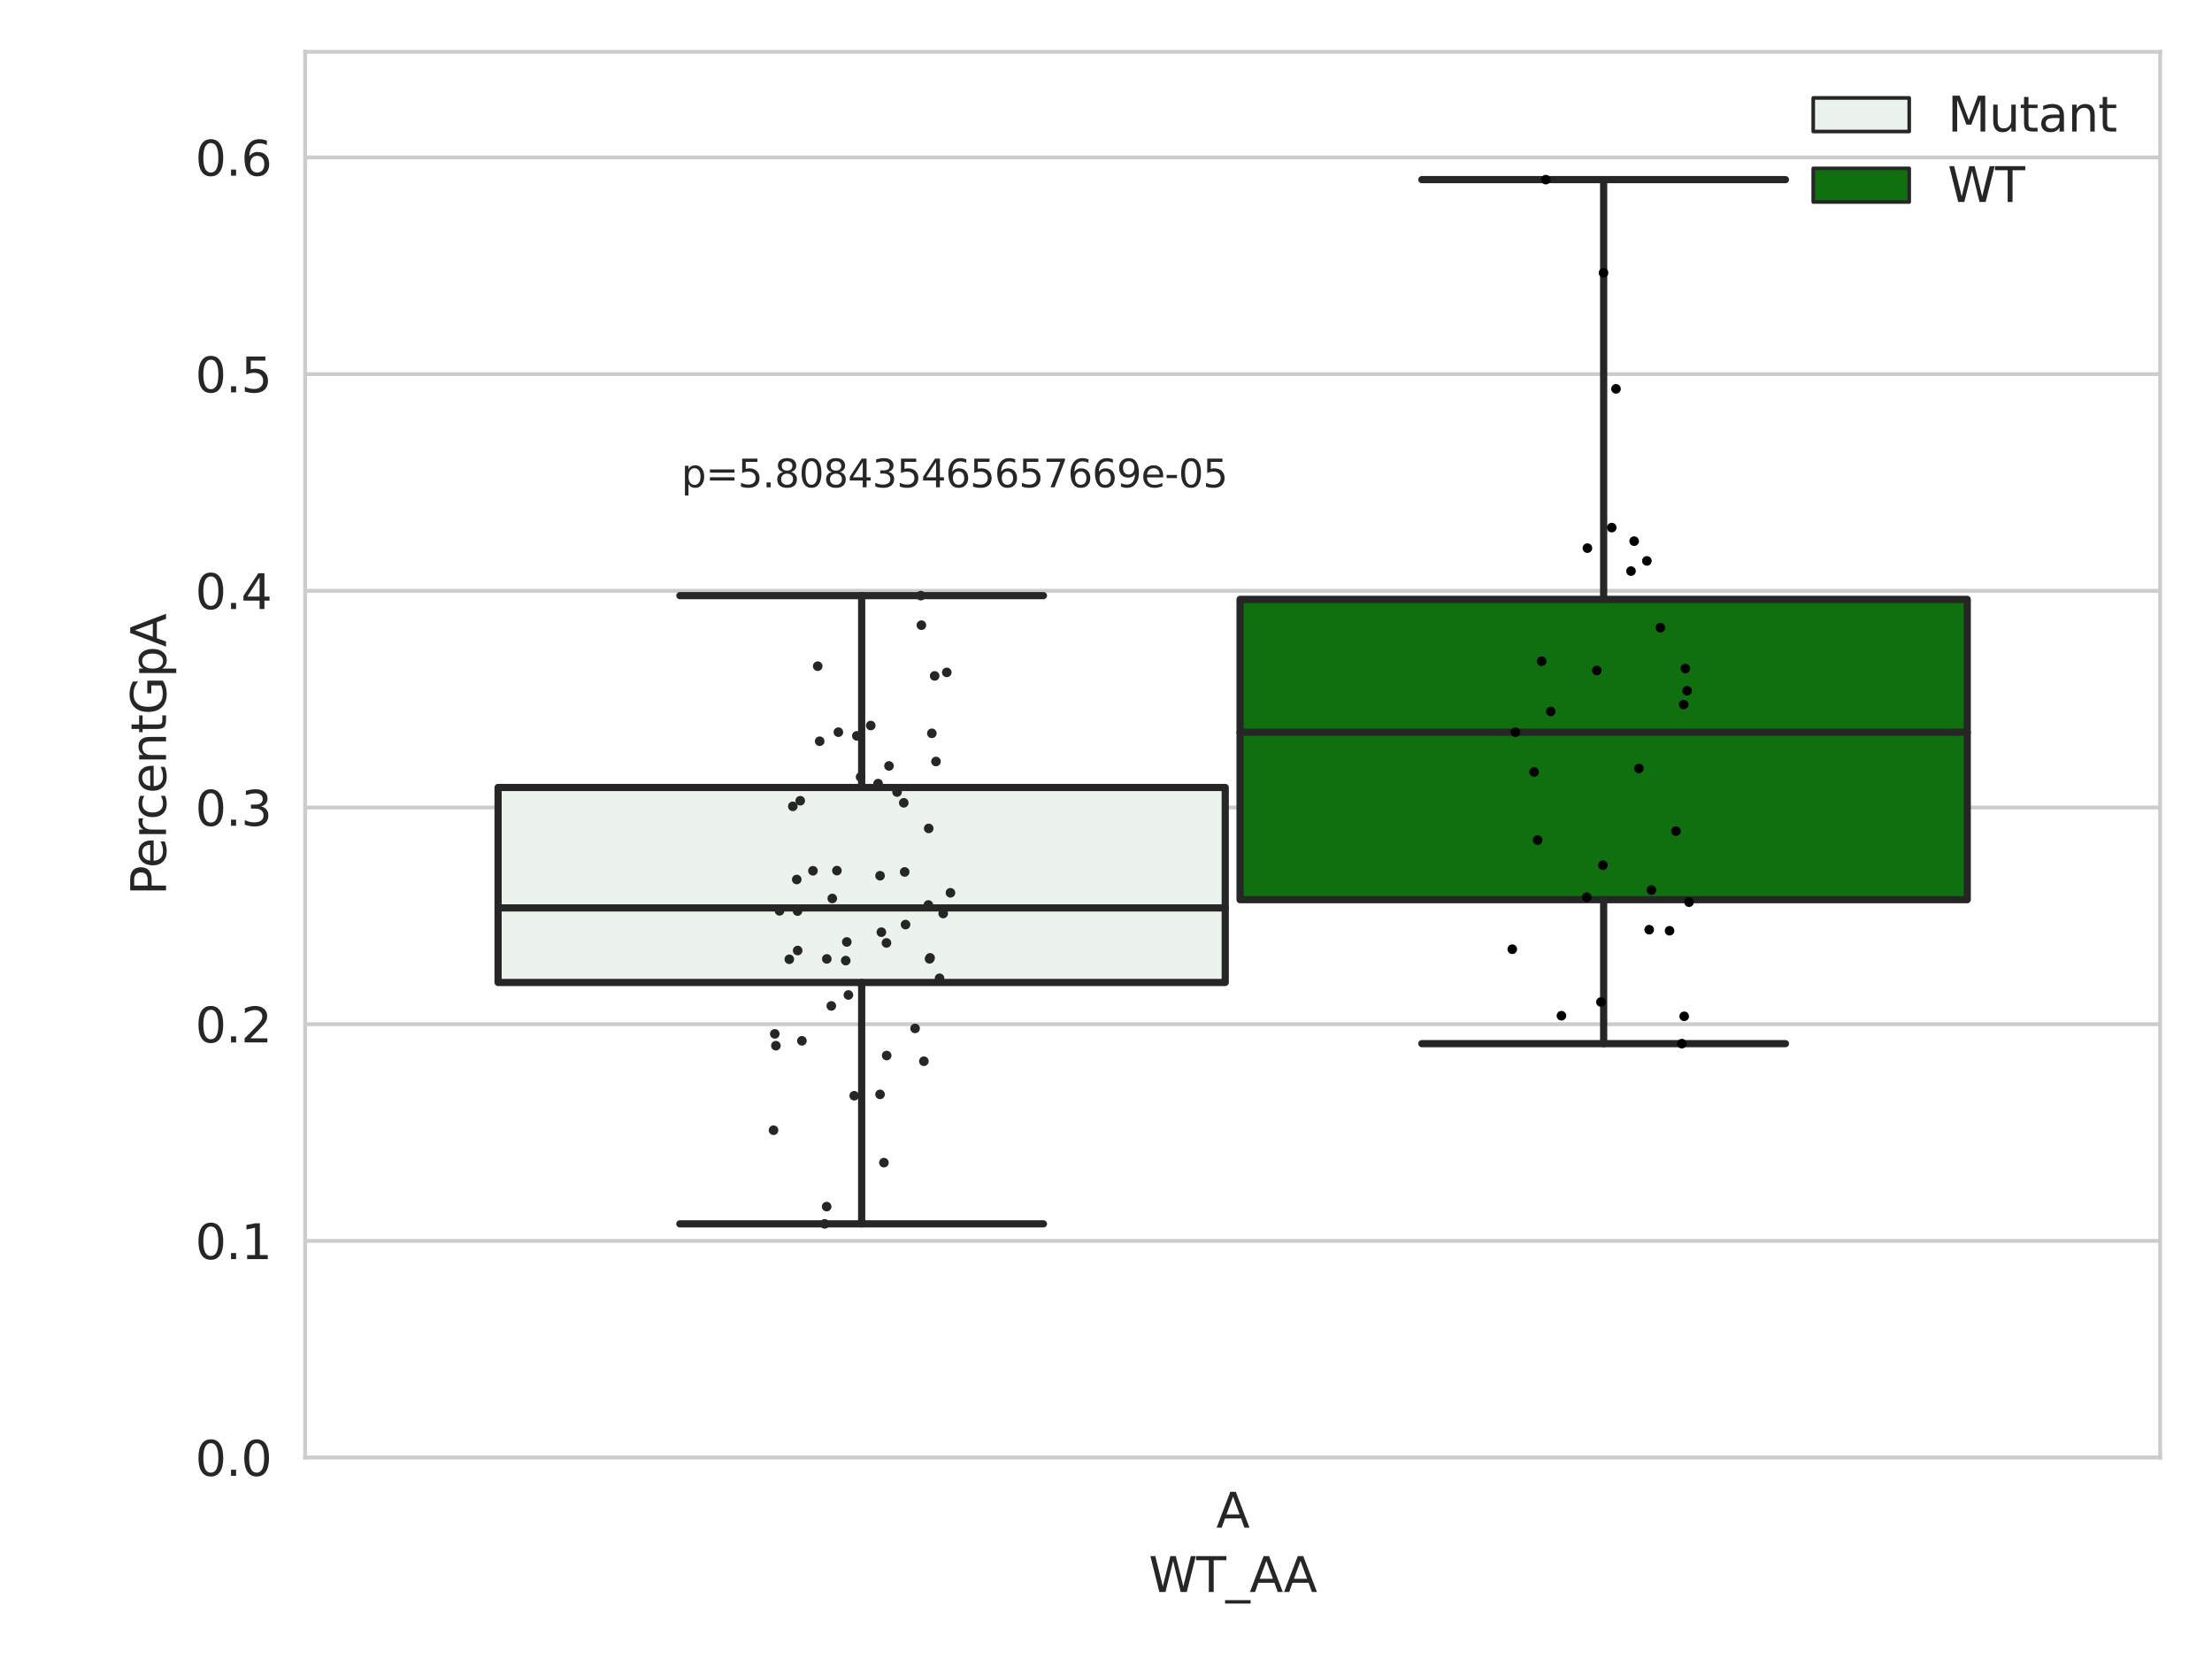 <?xml version="1.0" encoding="utf-8" standalone="no"?>
<!DOCTYPE svg PUBLIC "-//W3C//DTD SVG 1.1//EN"
  "http://www.w3.org/Graphics/SVG/1.1/DTD/svg11.dtd">
<svg xmlns:xlink="http://www.w3.org/1999/xlink" width="460.8pt" height="345.6pt" viewBox="0 0 460.8 345.6" xmlns="http://www.w3.org/2000/svg" version="1.1">
 <defs>
  <style type="text/css">*{stroke-linejoin: round; stroke-linecap: butt}</style>
 </defs>
 <g id="figure_1">
  <g id="patch_1">
   <path d="M 0 345.6 
L 460.8 345.6 
L 460.8 0 
L 0 0 
z
" style="fill: #ffffff"/>
  </g>
  <g id="axes_1">
   <g id="patch_2">
    <path d="M 63.571 303.64 
L 450 303.64 
L 450 10.8 
L 63.571 10.8 
z
" style="fill: #ffffff"/>
   </g>
   <g id="matplotlib.axis_1">
    <g id="xtick_1">
     <g id="text_1">
      <!-- A -->
      <g style="fill: #262626" transform="translate(253.365 318.238)scale(0.1 -0.1)">
       <defs>
        <path id="DejaVuSans-41" d="M 2188 4044 
L 1331 1722 
L 3047 1722 
L 2188 4044 
z
M 1831 4666 
L 2547 4666 
L 4325 0 
L 3669 0 
L 3244 1197 
L 1141 1197 
L 716 0 
L 50 0 
L 1831 4666 
z
" transform="scale(0.016)"/>
       </defs>
       <use xlink:href="#DejaVuSans-41"/>
      </g>
     </g>
    </g>
    <g id="text_2">
     <!-- WT_AA -->
     <g style="fill: #262626" transform="translate(239.31 331.638)scale(0.1 -0.1)">
      <defs>
       <path id="DejaVuSans-57" d="M 213 4666 
L 850 4666 
L 1831 722 
L 2809 4666 
L 3519 4666 
L 4500 722 
L 5478 4666 
L 6119 4666 
L 4947 0 
L 4153 0 
L 3169 4050 
L 2175 0 
L 1381 0 
L 213 4666 
z
" transform="scale(0.016)"/>
       <path id="DejaVuSans-54" d="M -19 4666 
L 3928 4666 
L 3928 4134 
L 2272 4134 
L 2272 0 
L 1638 0 
L 1638 4134 
L -19 4134 
L -19 4666 
z
" transform="scale(0.016)"/>
       <path id="DejaVuSans-5f" d="M 3263 -1063 
L 3263 -1509 
L -63 -1509 
L -63 -1063 
L 3263 -1063 
z
" transform="scale(0.016)"/>
      </defs>
      <use xlink:href="#DejaVuSans-57"/>
      <use xlink:href="#DejaVuSans-54" x="98.877"/>
      <use xlink:href="#DejaVuSans-5f" x="159.961"/>
      <use xlink:href="#DejaVuSans-41" x="209.961"/>
      <use xlink:href="#DejaVuSans-41" x="281.119"/>
     </g>
    </g>
   </g>
   <g id="matplotlib.axis_2">
    <g id="ytick_1">
     <g id="line2d_1">
      <path d="M 63.571 303.64 
L 450 303.64 
" clip-path="url(#pefa02ec10f)" style="fill: none; stroke: #cccccc; stroke-width: 0.8; stroke-linecap: round"/>
     </g>
     <g id="text_3">
      <!-- 0.0 -->
      <g style="fill: #262626" transform="translate(40.668 307.439)scale(0.1 -0.1)">
       <defs>
        <path id="DejaVuSans-30" d="M 2034 4250 
Q 1547 4250 1301 3770 
Q 1056 3291 1056 2328 
Q 1056 1369 1301 889 
Q 1547 409 2034 409 
Q 2525 409 2770 889 
Q 3016 1369 3016 2328 
Q 3016 3291 2770 3770 
Q 2525 4250 2034 4250 
z
M 2034 4750 
Q 2819 4750 3233 4129 
Q 3647 3509 3647 2328 
Q 3647 1150 3233 529 
Q 2819 -91 2034 -91 
Q 1250 -91 836 529 
Q 422 1150 422 2328 
Q 422 3509 836 4129 
Q 1250 4750 2034 4750 
z
" transform="scale(0.016)"/>
        <path id="DejaVuSans-2e" d="M 684 794 
L 1344 794 
L 1344 0 
L 684 0 
L 684 794 
z
" transform="scale(0.016)"/>
       </defs>
       <use xlink:href="#DejaVuSans-30"/>
       <use xlink:href="#DejaVuSans-2e" x="63.623"/>
       <use xlink:href="#DejaVuSans-30" x="95.41"/>
      </g>
     </g>
    </g>
    <g id="ytick_2">
     <g id="line2d_2">
      <path d="M 63.571 258.499 
L 450 258.499 
" clip-path="url(#pefa02ec10f)" style="fill: none; stroke: #cccccc; stroke-width: 0.8; stroke-linecap: round"/>
     </g>
     <g id="text_4">
      <!-- 0.1 -->
      <g style="fill: #262626" transform="translate(40.668 262.299)scale(0.1 -0.1)">
       <defs>
        <path id="DejaVuSans-31" d="M 794 531 
L 1825 531 
L 1825 4091 
L 703 3866 
L 703 4441 
L 1819 4666 
L 2450 4666 
L 2450 531 
L 3481 531 
L 3481 0 
L 794 0 
L 794 531 
z
" transform="scale(0.016)"/>
       </defs>
       <use xlink:href="#DejaVuSans-30"/>
       <use xlink:href="#DejaVuSans-2e" x="63.623"/>
       <use xlink:href="#DejaVuSans-31" x="95.41"/>
      </g>
     </g>
    </g>
    <g id="ytick_3">
     <g id="line2d_3">
      <path d="M 63.571 213.359 
L 450 213.359 
" clip-path="url(#pefa02ec10f)" style="fill: none; stroke: #cccccc; stroke-width: 0.8; stroke-linecap: round"/>
     </g>
     <g id="text_5">
      <!-- 0.2 -->
      <g style="fill: #262626" transform="translate(40.668 217.158)scale(0.1 -0.1)">
       <defs>
        <path id="DejaVuSans-32" d="M 1228 531 
L 3431 531 
L 3431 0 
L 469 0 
L 469 531 
Q 828 903 1448 1529 
Q 2069 2156 2228 2338 
Q 2531 2678 2651 2914 
Q 2772 3150 2772 3378 
Q 2772 3750 2511 3984 
Q 2250 4219 1831 4219 
Q 1534 4219 1204 4116 
Q 875 4013 500 3803 
L 500 4441 
Q 881 4594 1212 4672 
Q 1544 4750 1819 4750 
Q 2544 4750 2975 4387 
Q 3406 4025 3406 3419 
Q 3406 3131 3298 2873 
Q 3191 2616 2906 2266 
Q 2828 2175 2409 1742 
Q 1991 1309 1228 531 
z
" transform="scale(0.016)"/>
       </defs>
       <use xlink:href="#DejaVuSans-30"/>
       <use xlink:href="#DejaVuSans-2e" x="63.623"/>
       <use xlink:href="#DejaVuSans-32" x="95.41"/>
      </g>
     </g>
    </g>
    <g id="ytick_4">
     <g id="line2d_4">
      <path d="M 63.571 168.218 
L 450 168.218 
" clip-path="url(#pefa02ec10f)" style="fill: none; stroke: #cccccc; stroke-width: 0.8; stroke-linecap: round"/>
     </g>
     <g id="text_6">
      <!-- 0.3 -->
      <g style="fill: #262626" transform="translate(40.668 172.017)scale(0.1 -0.1)">
       <defs>
        <path id="DejaVuSans-33" d="M 2597 2516 
Q 3050 2419 3304 2112 
Q 3559 1806 3559 1356 
Q 3559 666 3084 287 
Q 2609 -91 1734 -91 
Q 1441 -91 1130 -33 
Q 819 25 488 141 
L 488 750 
Q 750 597 1062 519 
Q 1375 441 1716 441 
Q 2309 441 2620 675 
Q 2931 909 2931 1356 
Q 2931 1769 2642 2001 
Q 2353 2234 1838 2234 
L 1294 2234 
L 1294 2753 
L 1863 2753 
Q 2328 2753 2575 2939 
Q 2822 3125 2822 3475 
Q 2822 3834 2567 4026 
Q 2313 4219 1838 4219 
Q 1578 4219 1281 4162 
Q 984 4106 628 3988 
L 628 4550 
Q 988 4650 1302 4700 
Q 1616 4750 1894 4750 
Q 2613 4750 3031 4423 
Q 3450 4097 3450 3541 
Q 3450 3153 3228 2886 
Q 3006 2619 2597 2516 
z
" transform="scale(0.016)"/>
       </defs>
       <use xlink:href="#DejaVuSans-30"/>
       <use xlink:href="#DejaVuSans-2e" x="63.623"/>
       <use xlink:href="#DejaVuSans-33" x="95.41"/>
      </g>
     </g>
    </g>
    <g id="ytick_5">
     <g id="line2d_5">
      <path d="M 63.571 123.077 
L 450 123.077 
" clip-path="url(#pefa02ec10f)" style="fill: none; stroke: #cccccc; stroke-width: 0.8; stroke-linecap: round"/>
     </g>
     <g id="text_7">
      <!-- 0.4 -->
      <g style="fill: #262626" transform="translate(40.668 126.876)scale(0.1 -0.1)">
       <defs>
        <path id="DejaVuSans-34" d="M 2419 4116 
L 825 1625 
L 2419 1625 
L 2419 4116 
z
M 2253 4666 
L 3047 4666 
L 3047 1625 
L 3713 1625 
L 3713 1100 
L 3047 1100 
L 3047 0 
L 2419 0 
L 2419 1100 
L 313 1100 
L 313 1709 
L 2253 4666 
z
" transform="scale(0.016)"/>
       </defs>
       <use xlink:href="#DejaVuSans-30"/>
       <use xlink:href="#DejaVuSans-2e" x="63.623"/>
       <use xlink:href="#DejaVuSans-34" x="95.41"/>
      </g>
     </g>
    </g>
    <g id="ytick_6">
     <g id="line2d_6">
      <path d="M 63.571 77.936 
L 450 77.936 
" clip-path="url(#pefa02ec10f)" style="fill: none; stroke: #cccccc; stroke-width: 0.8; stroke-linecap: round"/>
     </g>
     <g id="text_8">
      <!-- 0.5 -->
      <g style="fill: #262626" transform="translate(40.668 81.736)scale(0.1 -0.1)">
       <defs>
        <path id="DejaVuSans-35" d="M 691 4666 
L 3169 4666 
L 3169 4134 
L 1269 4134 
L 1269 2991 
Q 1406 3038 1543 3061 
Q 1681 3084 1819 3084 
Q 2600 3084 3056 2656 
Q 3513 2228 3513 1497 
Q 3513 744 3044 326 
Q 2575 -91 1722 -91 
Q 1428 -91 1123 -41 
Q 819 9 494 109 
L 494 744 
Q 775 591 1075 516 
Q 1375 441 1709 441 
Q 2250 441 2565 725 
Q 2881 1009 2881 1497 
Q 2881 1984 2565 2268 
Q 2250 2553 1709 2553 
Q 1456 2553 1204 2497 
Q 953 2441 691 2322 
L 691 4666 
z
" transform="scale(0.016)"/>
       </defs>
       <use xlink:href="#DejaVuSans-30"/>
       <use xlink:href="#DejaVuSans-2e" x="63.623"/>
       <use xlink:href="#DejaVuSans-35" x="95.41"/>
      </g>
     </g>
    </g>
    <g id="ytick_7">
     <g id="line2d_7">
      <path d="M 63.571 32.796 
L 450 32.796 
" clip-path="url(#pefa02ec10f)" style="fill: none; stroke: #cccccc; stroke-width: 0.8; stroke-linecap: round"/>
     </g>
     <g id="text_9">
      <!-- 0.6 -->
      <g style="fill: #262626" transform="translate(40.668 36.595)scale(0.1 -0.1)">
       <defs>
        <path id="DejaVuSans-36" d="M 2113 2584 
Q 1688 2584 1439 2293 
Q 1191 2003 1191 1497 
Q 1191 994 1439 701 
Q 1688 409 2113 409 
Q 2538 409 2786 701 
Q 3034 994 3034 1497 
Q 3034 2003 2786 2293 
Q 2538 2584 2113 2584 
z
M 3366 4563 
L 3366 3988 
Q 3128 4100 2886 4159 
Q 2644 4219 2406 4219 
Q 1781 4219 1451 3797 
Q 1122 3375 1075 2522 
Q 1259 2794 1537 2939 
Q 1816 3084 2150 3084 
Q 2853 3084 3261 2657 
Q 3669 2231 3669 1497 
Q 3669 778 3244 343 
Q 2819 -91 2113 -91 
Q 1303 -91 875 529 
Q 447 1150 447 2328 
Q 447 3434 972 4092 
Q 1497 4750 2381 4750 
Q 2619 4750 2861 4703 
Q 3103 4656 3366 4563 
z
" transform="scale(0.016)"/>
       </defs>
       <use xlink:href="#DejaVuSans-30"/>
       <use xlink:href="#DejaVuSans-2e" x="63.623"/>
       <use xlink:href="#DejaVuSans-36" x="95.41"/>
      </g>
     </g>
    </g>
    <g id="text_10">
     <!-- PercentGpA -->
     <g style="fill: #262626" transform="translate(34.588 186.497)rotate(-90)scale(0.1 -0.1)">
      <defs>
       <path id="DejaVuSans-50" d="M 1259 4147 
L 1259 2394 
L 2053 2394 
Q 2494 2394 2734 2622 
Q 2975 2850 2975 3272 
Q 2975 3691 2734 3919 
Q 2494 4147 2053 4147 
L 1259 4147 
z
M 628 4666 
L 2053 4666 
Q 2838 4666 3239 4311 
Q 3641 3956 3641 3272 
Q 3641 2581 3239 2228 
Q 2838 1875 2053 1875 
L 1259 1875 
L 1259 0 
L 628 0 
L 628 4666 
z
" transform="scale(0.016)"/>
       <path id="DejaVuSans-65" d="M 3597 1894 
L 3597 1613 
L 953 1613 
Q 991 1019 1311 708 
Q 1631 397 2203 397 
Q 2534 397 2845 478 
Q 3156 559 3463 722 
L 3463 178 
Q 3153 47 2828 -22 
Q 2503 -91 2169 -91 
Q 1331 -91 842 396 
Q 353 884 353 1716 
Q 353 2575 817 3079 
Q 1281 3584 2069 3584 
Q 2775 3584 3186 3129 
Q 3597 2675 3597 1894 
z
M 3022 2063 
Q 3016 2534 2758 2815 
Q 2500 3097 2075 3097 
Q 1594 3097 1305 2825 
Q 1016 2553 972 2059 
L 3022 2063 
z
" transform="scale(0.016)"/>
       <path id="DejaVuSans-72" d="M 2631 2963 
Q 2534 3019 2420 3045 
Q 2306 3072 2169 3072 
Q 1681 3072 1420 2755 
Q 1159 2438 1159 1844 
L 1159 0 
L 581 0 
L 581 3500 
L 1159 3500 
L 1159 2956 
Q 1341 3275 1631 3429 
Q 1922 3584 2338 3584 
Q 2397 3584 2469 3576 
Q 2541 3569 2628 3553 
L 2631 2963 
z
" transform="scale(0.016)"/>
       <path id="DejaVuSans-63" d="M 3122 3366 
L 3122 2828 
Q 2878 2963 2633 3030 
Q 2388 3097 2138 3097 
Q 1578 3097 1268 2742 
Q 959 2388 959 1747 
Q 959 1106 1268 751 
Q 1578 397 2138 397 
Q 2388 397 2633 464 
Q 2878 531 3122 666 
L 3122 134 
Q 2881 22 2623 -34 
Q 2366 -91 2075 -91 
Q 1284 -91 818 406 
Q 353 903 353 1747 
Q 353 2603 823 3093 
Q 1294 3584 2113 3584 
Q 2378 3584 2631 3529 
Q 2884 3475 3122 3366 
z
" transform="scale(0.016)"/>
       <path id="DejaVuSans-6e" d="M 3513 2113 
L 3513 0 
L 2938 0 
L 2938 2094 
Q 2938 2591 2744 2837 
Q 2550 3084 2163 3084 
Q 1697 3084 1428 2787 
Q 1159 2491 1159 1978 
L 1159 0 
L 581 0 
L 581 3500 
L 1159 3500 
L 1159 2956 
Q 1366 3272 1645 3428 
Q 1925 3584 2291 3584 
Q 2894 3584 3203 3211 
Q 3513 2838 3513 2113 
z
" transform="scale(0.016)"/>
       <path id="DejaVuSans-74" d="M 1172 4494 
L 1172 3500 
L 2356 3500 
L 2356 3053 
L 1172 3053 
L 1172 1153 
Q 1172 725 1289 603 
Q 1406 481 1766 481 
L 2356 481 
L 2356 0 
L 1766 0 
Q 1100 0 847 248 
Q 594 497 594 1153 
L 594 3053 
L 172 3053 
L 172 3500 
L 594 3500 
L 594 4494 
L 1172 4494 
z
" transform="scale(0.016)"/>
       <path id="DejaVuSans-47" d="M 3809 666 
L 3809 1919 
L 2778 1919 
L 2778 2438 
L 4434 2438 
L 4434 434 
Q 4069 175 3628 42 
Q 3188 -91 2688 -91 
Q 1594 -91 976 548 
Q 359 1188 359 2328 
Q 359 3472 976 4111 
Q 1594 4750 2688 4750 
Q 3144 4750 3555 4637 
Q 3966 4525 4313 4306 
L 4313 3634 
Q 3963 3931 3569 4081 
Q 3175 4231 2741 4231 
Q 1884 4231 1454 3753 
Q 1025 3275 1025 2328 
Q 1025 1384 1454 906 
Q 1884 428 2741 428 
Q 3075 428 3337 486 
Q 3600 544 3809 666 
z
" transform="scale(0.016)"/>
       <path id="DejaVuSans-70" d="M 1159 525 
L 1159 -1331 
L 581 -1331 
L 581 3500 
L 1159 3500 
L 1159 2969 
Q 1341 3281 1617 3432 
Q 1894 3584 2278 3584 
Q 2916 3584 3314 3078 
Q 3713 2572 3713 1747 
Q 3713 922 3314 415 
Q 2916 -91 2278 -91 
Q 1894 -91 1617 61 
Q 1341 213 1159 525 
z
M 3116 1747 
Q 3116 2381 2855 2742 
Q 2594 3103 2138 3103 
Q 1681 3103 1420 2742 
Q 1159 2381 1159 1747 
Q 1159 1113 1420 752 
Q 1681 391 2138 391 
Q 2594 391 2855 752 
Q 3116 1113 3116 1747 
z
" transform="scale(0.016)"/>
      </defs>
      <use xlink:href="#DejaVuSans-50"/>
      <use xlink:href="#DejaVuSans-65" x="56.678"/>
      <use xlink:href="#DejaVuSans-72" x="118.201"/>
      <use xlink:href="#DejaVuSans-63" x="157.064"/>
      <use xlink:href="#DejaVuSans-65" x="212.045"/>
      <use xlink:href="#DejaVuSans-6e" x="273.568"/>
      <use xlink:href="#DejaVuSans-74" x="336.947"/>
      <use xlink:href="#DejaVuSans-47" x="376.156"/>
      <use xlink:href="#DejaVuSans-70" x="453.646"/>
      <use xlink:href="#DejaVuSans-41" x="517.123"/>
     </g>
    </g>
   </g>
   <g id="patch_3">
    <path d="M 103.76 204.665 
L 255.24 204.665 
L 255.24 164.043 
L 103.76 164.043 
L 103.76 204.665 
z
" clip-path="url(#pefa02ec10f)" style="fill: #ecf2ec; stroke: #262626; stroke-width: 1.5; stroke-linejoin: miter"/>
   </g>
   <g id="patch_4">
    <path d="M 258.331 187.422 
L 409.811 187.422 
L 409.811 124.864 
L 258.331 124.864 
L 258.331 187.422 
z
" clip-path="url(#pefa02ec10f)" style="fill: #107010; stroke: #262626; stroke-width: 1.5; stroke-linejoin: miter"/>
   </g>
   <g id="patch_5">
    <path d="M 256.786 303.64 
L 256.786 303.64 
L 256.786 303.64 
L 256.786 303.64 
z
" clip-path="url(#pefa02ec10f)" style="fill: #ecf2ec; stroke: #262626; stroke-width: 0.75; stroke-linejoin: miter"/>
   </g>
   <g id="patch_6">
    <path d="M 256.786 303.64 
L 256.786 303.64 
L 256.786 303.64 
L 256.786 303.64 
z
" clip-path="url(#pefa02ec10f)" style="fill: #107010; stroke: #262626; stroke-width: 0.75; stroke-linejoin: miter"/>
   </g>
   <g id="PathCollection_1"/>
   <g id="PathCollection_2"/>
   <g id="line2d_8">
    <path d="M 179.5 204.665 
L 179.5 254.952 
" clip-path="url(#pefa02ec10f)" style="fill: none; stroke: #262626; stroke-width: 1.5; stroke-linecap: round"/>
   </g>
   <g id="line2d_9">
    <path d="M 179.5 164.043 
L 179.5 124.082 
" clip-path="url(#pefa02ec10f)" style="fill: none; stroke: #262626; stroke-width: 1.5; stroke-linecap: round"/>
   </g>
   <g id="line2d_10">
    <path d="M 141.63 254.952 
L 217.37 254.952 
" clip-path="url(#pefa02ec10f)" style="fill: none; stroke: #262626; stroke-width: 1.5; stroke-linecap: round"/>
   </g>
   <g id="line2d_11">
    <path d="M 141.63 124.082 
L 217.37 124.082 
" clip-path="url(#pefa02ec10f)" style="fill: none; stroke: #262626; stroke-width: 1.5; stroke-linecap: round"/>
   </g>
   <g id="line2d_12"/>
   <g id="line2d_13">
    <path d="M 334.071 187.422 
L 334.071 217.413 
" clip-path="url(#pefa02ec10f)" style="fill: none; stroke: #262626; stroke-width: 1.5; stroke-linecap: round"/>
   </g>
   <g id="line2d_14">
    <path d="M 334.071 124.864 
L 334.071 37.422 
" clip-path="url(#pefa02ec10f)" style="fill: none; stroke: #262626; stroke-width: 1.5; stroke-linecap: round"/>
   </g>
   <g id="line2d_15">
    <path d="M 296.201 217.413 
L 371.941 217.413 
" clip-path="url(#pefa02ec10f)" style="fill: none; stroke: #262626; stroke-width: 1.5; stroke-linecap: round"/>
   </g>
   <g id="line2d_16">
    <path d="M 296.201 37.422 
L 371.941 37.422 
" clip-path="url(#pefa02ec10f)" style="fill: none; stroke: #262626; stroke-width: 1.5; stroke-linecap: round"/>
   </g>
   <g id="line2d_17"/>
   <g id="line2d_18">
    <path d="M 103.76 189.134 
L 255.24 189.134 
" clip-path="url(#pefa02ec10f)" style="fill: none; stroke: #262626; stroke-width: 1.5; stroke-linecap: round"/>
   </g>
   <g id="line2d_19">
    <path d="M 258.331 152.536 
L 409.811 152.536 
" clip-path="url(#pefa02ec10f)" style="fill: none; stroke: #262626; stroke-width: 1.5; stroke-linecap: round"/>
   </g>
   <g id="patch_7">
    <path d="M 63.571 303.64 
L 63.571 10.8 
" style="fill: none; stroke: #cccccc; stroke-width: 0.8; stroke-linejoin: miter; stroke-linecap: square"/>
   </g>
   <g id="patch_8">
    <path d="M 450 303.64 
L 450 10.8 
" style="fill: none; stroke: #cccccc; stroke-width: 0.8; stroke-linejoin: miter; stroke-linecap: square"/>
   </g>
   <g id="patch_9">
    <path d="M 63.571 303.64 
L 450 303.64 
" style="fill: none; stroke: #cccccc; stroke-width: 0.8; stroke-linejoin: miter; stroke-linecap: square"/>
   </g>
   <g id="patch_10">
    <path d="M 63.571 10.8 
L 450 10.8 
" style="fill: none; stroke: #cccccc; stroke-width: 0.8; stroke-linejoin: miter; stroke-linecap: square"/>
   </g>
   <g id="PathCollection_3">
    <defs>
     <path id="C0_0_56f6718f41" d="M 0 1 
C 0.265 1 0.52 0.895 0.707 0.707 
C 0.895 0.52 1 0.265 1 -0 
C 1 -0.265 0.895 -0.52 0.707 -0.707 
C 0.52 -0.895 0.265 -1 0 -1 
C -0.265 -1 -0.52 -0.895 -0.707 -0.707 
C -0.895 -0.52 -1 -0.265 -1 0 
C -1 0.265 -0.895 0.52 -0.707 0.707 
C -0.52 0.895 -0.265 1 0 1 
z
"/>
    </defs>
    <g clip-path="url(#pefa02ec10f)">
     <use xlink:href="#C0_0_56f6718f41" x="161.403" y="215.373" style="fill: #262626"/>
    </g>
    <g clip-path="url(#pefa02ec10f)">
     <use xlink:href="#C0_0_56f6718f41" x="195.723" y="203.796" style="fill: #262626"/>
    </g>
    <g clip-path="url(#pefa02ec10f)">
     <use xlink:href="#C0_0_56f6718f41" x="184.709" y="219.884" style="fill: #262626"/>
    </g>
    <g clip-path="url(#pefa02ec10f)">
     <use xlink:href="#C0_0_56f6718f41" x="188.27" y="167.244" style="fill: #262626"/>
    </g>
    <g clip-path="url(#pefa02ec10f)">
     <use xlink:href="#C0_0_56f6718f41" x="193.755" y="199.538" style="fill: #262626"/>
    </g>
    <g clip-path="url(#pefa02ec10f)">
     <use xlink:href="#C0_0_56f6718f41" x="162.395" y="189.746" style="fill: #262626"/>
    </g>
    <g clip-path="url(#pefa02ec10f)">
     <use xlink:href="#C0_0_56f6718f41" x="197.998" y="185.984" style="fill: #262626"/>
    </g>
    <g clip-path="url(#pefa02ec10f)">
     <use xlink:href="#C0_0_56f6718f41" x="179.275" y="161.859" style="fill: #262626"/>
    </g>
    <g clip-path="url(#pefa02ec10f)">
     <use xlink:href="#C0_0_56f6718f41" x="192.463" y="221.076" style="fill: #262626"/>
    </g>
    <g clip-path="url(#pefa02ec10f)">
     <use xlink:href="#C0_0_56f6718f41" x="169.354" y="181.402" style="fill: #262626"/>
    </g>
    <g clip-path="url(#pefa02ec10f)">
     <use xlink:href="#C0_0_56f6718f41" x="193.467" y="172.577" style="fill: #262626"/>
    </g>
    <g clip-path="url(#pefa02ec10f)">
     <use xlink:href="#C0_0_56f6718f41" x="183.334" y="182.431" style="fill: #262626"/>
    </g>
    <g clip-path="url(#pefa02ec10f)">
     <use xlink:href="#C0_0_56f6718f41" x="177.95" y="228.265" style="fill: #262626"/>
    </g>
    <g clip-path="url(#pefa02ec10f)">
     <use xlink:href="#C0_0_56f6718f41" x="191.832" y="124.082" style="fill: #262626"/>
    </g>
    <g clip-path="url(#pefa02ec10f)">
     <use xlink:href="#C0_0_56f6718f41" x="166.14" y="189.789" style="fill: #262626"/>
    </g>
    <g clip-path="url(#pefa02ec10f)">
     <use xlink:href="#C0_0_56f6718f41" x="185.196" y="159.556" style="fill: #262626"/>
    </g>
    <g clip-path="url(#pefa02ec10f)">
     <use xlink:href="#C0_0_56f6718f41" x="184.667" y="196.428" style="fill: #262626"/>
    </g>
    <g clip-path="url(#pefa02ec10f)">
     <use xlink:href="#C0_0_56f6718f41" x="173.378" y="187.167" style="fill: #262626"/>
    </g>
    <g clip-path="url(#pefa02ec10f)">
     <use xlink:href="#C0_0_56f6718f41" x="183.33" y="227.979" style="fill: #262626"/>
    </g>
    <g clip-path="url(#pefa02ec10f)">
     <use xlink:href="#C0_0_56f6718f41" x="176.743" y="207.269" style="fill: #262626"/>
    </g>
    <g clip-path="url(#pefa02ec10f)">
     <use xlink:href="#C0_0_56f6718f41" x="172.208" y="251.36" style="fill: #262626"/>
    </g>
    <g clip-path="url(#pefa02ec10f)">
     <use xlink:href="#C0_0_56f6718f41" x="166.169" y="198.01" style="fill: #262626"/>
    </g>
    <g clip-path="url(#pefa02ec10f)">
     <use xlink:href="#C0_0_56f6718f41" x="183.609" y="194.192" style="fill: #262626"/>
    </g>
    <g clip-path="url(#pefa02ec10f)">
     <use xlink:href="#C0_0_56f6718f41" x="191.944" y="130.236" style="fill: #262626"/>
    </g>
    <g clip-path="url(#pefa02ec10f)">
     <use xlink:href="#C0_0_56f6718f41" x="165.16" y="167.976" style="fill: #262626"/>
    </g>
    <g clip-path="url(#pefa02ec10f)">
     <use xlink:href="#C0_0_56f6718f41" x="161.632" y="217.835" style="fill: #262626"/>
    </g>
    <g clip-path="url(#pefa02ec10f)">
     <use xlink:href="#C0_0_56f6718f41" x="170.347" y="138.777" style="fill: #262626"/>
    </g>
    <g clip-path="url(#pefa02ec10f)">
     <use xlink:href="#C0_0_56f6718f41" x="161.14" y="235.448" style="fill: #262626"/>
    </g>
    <g clip-path="url(#pefa02ec10f)">
     <use xlink:href="#C0_0_56f6718f41" x="171.796" y="254.952" style="fill: #262626"/>
    </g>
    <g clip-path="url(#pefa02ec10f)">
     <use xlink:href="#C0_0_56f6718f41" x="193.388" y="188.522" style="fill: #262626"/>
    </g>
    <g clip-path="url(#pefa02ec10f)">
     <use xlink:href="#C0_0_56f6718f41" x="182.922" y="163.24" style="fill: #262626"/>
    </g>
    <g clip-path="url(#pefa02ec10f)">
     <use xlink:href="#C0_0_56f6718f41" x="166.703" y="166.809" style="fill: #262626"/>
    </g>
    <g clip-path="url(#pefa02ec10f)">
     <use xlink:href="#C0_0_56f6718f41" x="172.236" y="199.759" style="fill: #262626"/>
    </g>
    <g clip-path="url(#pefa02ec10f)">
     <use xlink:href="#C0_0_56f6718f41" x="174.345" y="181.364" style="fill: #262626"/>
    </g>
    <g clip-path="url(#pefa02ec10f)">
     <use xlink:href="#C0_0_56f6718f41" x="186.876" y="164.997" style="fill: #262626"/>
    </g>
    <g clip-path="url(#pefa02ec10f)">
     <use xlink:href="#C0_0_56f6718f41" x="176.18" y="200.111" style="fill: #262626"/>
    </g>
    <g clip-path="url(#pefa02ec10f)">
     <use xlink:href="#C0_0_56f6718f41" x="194.707" y="140.806" style="fill: #262626"/>
    </g>
    <g clip-path="url(#pefa02ec10f)">
     <use xlink:href="#C0_0_56f6718f41" x="173.178" y="209.55" style="fill: #262626"/>
    </g>
    <g clip-path="url(#pefa02ec10f)">
     <use xlink:href="#C0_0_56f6718f41" x="167.054" y="216.82" style="fill: #262626"/>
    </g>
    <g clip-path="url(#pefa02ec10f)">
     <use xlink:href="#C0_0_56f6718f41" x="176.403" y="196.226" style="fill: #262626"/>
    </g>
    <g clip-path="url(#pefa02ec10f)">
     <use xlink:href="#C0_0_56f6718f41" x="186.967" y="164.311" style="fill: #262626"/>
    </g>
    <g clip-path="url(#pefa02ec10f)">
     <use xlink:href="#C0_0_56f6718f41" x="194.982" y="158.633" style="fill: #262626"/>
    </g>
    <g clip-path="url(#pefa02ec10f)">
     <use xlink:href="#C0_0_56f6718f41" x="181.394" y="151.137" style="fill: #262626"/>
    </g>
    <g clip-path="url(#pefa02ec10f)">
     <use xlink:href="#C0_0_56f6718f41" x="174.649" y="152.526" style="fill: #262626"/>
    </g>
    <g clip-path="url(#pefa02ec10f)">
     <use xlink:href="#C0_0_56f6718f41" x="178.495" y="153.293" style="fill: #262626"/>
    </g>
    <g clip-path="url(#pefa02ec10f)">
     <use xlink:href="#C0_0_56f6718f41" x="164.428" y="199.834" style="fill: #262626"/>
    </g>
    <g clip-path="url(#pefa02ec10f)">
     <use xlink:href="#C0_0_56f6718f41" x="193.643" y="199.744" style="fill: #262626"/>
    </g>
    <g clip-path="url(#pefa02ec10f)">
     <use xlink:href="#C0_0_56f6718f41" x="170.754" y="154.415" style="fill: #262626"/>
    </g>
    <g clip-path="url(#pefa02ec10f)">
     <use xlink:href="#C0_0_56f6718f41" x="197.229" y="140.069" style="fill: #262626"/>
    </g>
    <g clip-path="url(#pefa02ec10f)">
     <use xlink:href="#C0_0_56f6718f41" x="188.639" y="192.608" style="fill: #262626"/>
    </g>
    <g clip-path="url(#pefa02ec10f)">
     <use xlink:href="#C0_0_56f6718f41" x="194.124" y="152.765" style="fill: #262626"/>
    </g>
    <g clip-path="url(#pefa02ec10f)">
     <use xlink:href="#C0_0_56f6718f41" x="188.461" y="181.64" style="fill: #262626"/>
    </g>
    <g clip-path="url(#pefa02ec10f)">
     <use xlink:href="#C0_0_56f6718f41" x="165.977" y="183.216" style="fill: #262626"/>
    </g>
    <g clip-path="url(#pefa02ec10f)">
     <use xlink:href="#C0_0_56f6718f41" x="196.486" y="190.303" style="fill: #262626"/>
    </g>
    <g clip-path="url(#pefa02ec10f)">
     <use xlink:href="#C0_0_56f6718f41" x="184.134" y="242.202" style="fill: #262626"/>
    </g>
    <g clip-path="url(#pefa02ec10f)">
     <use xlink:href="#C0_0_56f6718f41" x="190.625" y="214.239" style="fill: #262626"/>
    </g>
   </g>
   <g id="PathCollection_4">
    <defs>
     <path id="C1_0_383913edff" d="M 0 1 
C 0.265 1 0.52 0.895 0.707 0.707 
C 0.895 0.52 1 0.265 1 -0 
C 1 -0.265 0.895 -0.52 0.707 -0.707 
C 0.52 -0.895 0.265 -1 0 -1 
C -0.265 -1 -0.52 -0.895 -0.707 -0.707 
C -0.895 -0.52 -1 -0.265 -1 0 
C -1 0.265 -0.895 0.52 -0.707 0.707 
C -0.52 0.895 -0.265 1 0 1 
z
"/>
    </defs>
    <g clip-path="url(#pefa02ec10f)">
     <use xlink:href="#C1_0_383913edff" x="351.855" y="187.941"/>
    </g>
    <g clip-path="url(#pefa02ec10f)">
     <use xlink:href="#C1_0_383913edff" x="351.454" y="143.901"/>
    </g>
    <g clip-path="url(#pefa02ec10f)">
     <use xlink:href="#C1_0_383913edff" x="349.134" y="173.135"/>
    </g>
    <g clip-path="url(#pefa02ec10f)">
     <use xlink:href="#C1_0_383913edff" x="333.916" y="180.236"/>
    </g>
    <g clip-path="url(#pefa02ec10f)">
     <use xlink:href="#C1_0_383913edff" x="321.152" y="137.747"/>
    </g>
    <g clip-path="url(#pefa02ec10f)">
     <use xlink:href="#C1_0_383913edff" x="351.089" y="139.26"/>
    </g>
    <g clip-path="url(#pefa02ec10f)">
     <use xlink:href="#C1_0_383913edff" x="325.279" y="211.594"/>
    </g>
    <g clip-path="url(#pefa02ec10f)">
     <use xlink:href="#C1_0_383913edff" x="343.076" y="116.845"/>
    </g>
    <g clip-path="url(#pefa02ec10f)">
     <use xlink:href="#C1_0_383913edff" x="339.768" y="118.969"/>
    </g>
    <g clip-path="url(#pefa02ec10f)">
     <use xlink:href="#C1_0_383913edff" x="323.054" y="148.194"/>
    </g>
    <g clip-path="url(#pefa02ec10f)">
     <use xlink:href="#C1_0_383913edff" x="347.798" y="193.889"/>
    </g>
    <g clip-path="url(#pefa02ec10f)">
     <use xlink:href="#C1_0_383913edff" x="350.849" y="211.715"/>
    </g>
    <g clip-path="url(#pefa02ec10f)">
     <use xlink:href="#C1_0_383913edff" x="320.314" y="175.009"/>
    </g>
    <g clip-path="url(#pefa02ec10f)">
     <use xlink:href="#C1_0_383913edff" x="336.642" y="81.004"/>
    </g>
    <g clip-path="url(#pefa02ec10f)">
     <use xlink:href="#C1_0_383913edff" x="330.555" y="186.902"/>
    </g>
    <g clip-path="url(#pefa02ec10f)">
     <use xlink:href="#C1_0_383913edff" x="315.036" y="197.736"/>
    </g>
    <g clip-path="url(#pefa02ec10f)">
     <use xlink:href="#C1_0_383913edff" x="350.354" y="217.413"/>
    </g>
    <g clip-path="url(#pefa02ec10f)">
     <use xlink:href="#C1_0_383913edff" x="322.02" y="37.422"/>
    </g>
    <g clip-path="url(#pefa02ec10f)">
     <use xlink:href="#C1_0_383913edff" x="333.502" y="208.731"/>
    </g>
    <g clip-path="url(#pefa02ec10f)">
     <use xlink:href="#C1_0_383913edff" x="315.694" y="152.536"/>
    </g>
    <g clip-path="url(#pefa02ec10f)">
     <use xlink:href="#C1_0_383913edff" x="340.425" y="112.732"/>
    </g>
    <g clip-path="url(#pefa02ec10f)">
     <use xlink:href="#C1_0_383913edff" x="330.685" y="114.186"/>
    </g>
    <g clip-path="url(#pefa02ec10f)">
     <use xlink:href="#C1_0_383913edff" x="341.418" y="160.078"/>
    </g>
    <g clip-path="url(#pefa02ec10f)">
     <use xlink:href="#C1_0_383913edff" x="334.042" y="56.842"/>
    </g>
    <g clip-path="url(#pefa02ec10f)">
     <use xlink:href="#C1_0_383913edff" x="350.747" y="146.771"/>
    </g>
    <g clip-path="url(#pefa02ec10f)">
     <use xlink:href="#C1_0_383913edff" x="344.023" y="185.412"/>
    </g>
    <g clip-path="url(#pefa02ec10f)">
     <use xlink:href="#C1_0_383913edff" x="345.881" y="130.759"/>
    </g>
    <g clip-path="url(#pefa02ec10f)">
     <use xlink:href="#C1_0_383913edff" x="332.652" y="139.665"/>
    </g>
    <g clip-path="url(#pefa02ec10f)">
     <use xlink:href="#C1_0_383913edff" x="343.557" y="193.675"/>
    </g>
    <g clip-path="url(#pefa02ec10f)">
     <use xlink:href="#C1_0_383913edff" x="335.751" y="109.908"/>
    </g>
    <g clip-path="url(#pefa02ec10f)">
     <use xlink:href="#C1_0_383913edff" x="319.577" y="160.814"/>
    </g>
   </g>
   <g id="text_11">
    <!-- 56 -->
    <g style="fill: #262626" transform="translate(198.821 -441.182)scale(0.1 -0.1)">
     <use xlink:href="#DejaVuSans-35"/>
     <use xlink:href="#DejaVuSans-36" x="63.623"/>
    </g>
   </g>
   <g id="text_12">
    <!-- p=5.808435465657669e-05 -->
    <g style="fill: #262626" transform="translate(141.944 101.512)scale(0.08 -0.08)">
     <defs>
      <path id="DejaVuSans-3d" d="M 678 2906 
L 4684 2906 
L 4684 2381 
L 678 2381 
L 678 2906 
z
M 678 1631 
L 4684 1631 
L 4684 1100 
L 678 1100 
L 678 1631 
z
" transform="scale(0.016)"/>
      <path id="DejaVuSans-38" d="M 2034 2216 
Q 1584 2216 1326 1975 
Q 1069 1734 1069 1313 
Q 1069 891 1326 650 
Q 1584 409 2034 409 
Q 2484 409 2743 651 
Q 3003 894 3003 1313 
Q 3003 1734 2745 1975 
Q 2488 2216 2034 2216 
z
M 1403 2484 
Q 997 2584 770 2862 
Q 544 3141 544 3541 
Q 544 4100 942 4425 
Q 1341 4750 2034 4750 
Q 2731 4750 3128 4425 
Q 3525 4100 3525 3541 
Q 3525 3141 3298 2862 
Q 3072 2584 2669 2484 
Q 3125 2378 3379 2068 
Q 3634 1759 3634 1313 
Q 3634 634 3220 271 
Q 2806 -91 2034 -91 
Q 1263 -91 848 271 
Q 434 634 434 1313 
Q 434 1759 690 2068 
Q 947 2378 1403 2484 
z
M 1172 3481 
Q 1172 3119 1398 2916 
Q 1625 2713 2034 2713 
Q 2441 2713 2670 2916 
Q 2900 3119 2900 3481 
Q 2900 3844 2670 4047 
Q 2441 4250 2034 4250 
Q 1625 4250 1398 4047 
Q 1172 3844 1172 3481 
z
" transform="scale(0.016)"/>
      <path id="DejaVuSans-37" d="M 525 4666 
L 3525 4666 
L 3525 4397 
L 1831 0 
L 1172 0 
L 2766 4134 
L 525 4134 
L 525 4666 
z
" transform="scale(0.016)"/>
      <path id="DejaVuSans-39" d="M 703 97 
L 703 672 
Q 941 559 1184 500 
Q 1428 441 1663 441 
Q 2288 441 2617 861 
Q 2947 1281 2994 2138 
Q 2813 1869 2534 1725 
Q 2256 1581 1919 1581 
Q 1219 1581 811 2004 
Q 403 2428 403 3163 
Q 403 3881 828 4315 
Q 1253 4750 1959 4750 
Q 2769 4750 3195 4129 
Q 3622 3509 3622 2328 
Q 3622 1225 3098 567 
Q 2575 -91 1691 -91 
Q 1453 -91 1209 -44 
Q 966 3 703 97 
z
M 1959 2075 
Q 2384 2075 2632 2365 
Q 2881 2656 2881 3163 
Q 2881 3666 2632 3958 
Q 2384 4250 1959 4250 
Q 1534 4250 1286 3958 
Q 1038 3666 1038 3163 
Q 1038 2656 1286 2365 
Q 1534 2075 1959 2075 
z
" transform="scale(0.016)"/>
      <path id="DejaVuSans-2d" d="M 313 2009 
L 1997 2009 
L 1997 1497 
L 313 1497 
L 313 2009 
z
" transform="scale(0.016)"/>
     </defs>
     <use xlink:href="#DejaVuSans-70"/>
     <use xlink:href="#DejaVuSans-3d" x="63.477"/>
     <use xlink:href="#DejaVuSans-35" x="147.266"/>
     <use xlink:href="#DejaVuSans-2e" x="210.889"/>
     <use xlink:href="#DejaVuSans-38" x="242.676"/>
     <use xlink:href="#DejaVuSans-30" x="306.299"/>
     <use xlink:href="#DejaVuSans-38" x="369.922"/>
     <use xlink:href="#DejaVuSans-34" x="433.545"/>
     <use xlink:href="#DejaVuSans-33" x="497.168"/>
     <use xlink:href="#DejaVuSans-35" x="560.791"/>
     <use xlink:href="#DejaVuSans-34" x="624.414"/>
     <use xlink:href="#DejaVuSans-36" x="688.037"/>
     <use xlink:href="#DejaVuSans-35" x="751.66"/>
     <use xlink:href="#DejaVuSans-36" x="815.283"/>
     <use xlink:href="#DejaVuSans-35" x="878.906"/>
     <use xlink:href="#DejaVuSans-37" x="942.529"/>
     <use xlink:href="#DejaVuSans-36" x="1006.152"/>
     <use xlink:href="#DejaVuSans-36" x="1069.775"/>
     <use xlink:href="#DejaVuSans-39" x="1133.398"/>
     <use xlink:href="#DejaVuSans-65" x="1197.021"/>
     <use xlink:href="#DejaVuSans-2d" x="1258.545"/>
     <use xlink:href="#DejaVuSans-30" x="1294.629"/>
     <use xlink:href="#DejaVuSans-35" x="1358.252"/>
    </g>
   </g>
   <g id="text_13">
    <!-- 31 -->
    <g style="fill: #262626" transform="translate(314.75 -441.182)scale(0.1 -0.1)">
     <use xlink:href="#DejaVuSans-33"/>
     <use xlink:href="#DejaVuSans-31" x="63.623"/>
    </g>
   </g>
   <g id="legend_1">
    <g id="patch_11">
     <path d="M 377.728 27.398 
L 397.728 27.398 
L 397.728 20.398 
L 377.728 20.398 
z
" style="fill: #ecf2ec; stroke: #262626; stroke-width: 0.75; stroke-linejoin: miter"/>
    </g>
    <g id="text_14">
     <!-- Mutant -->
     <g style="fill: #262626" transform="translate(405.728 27.398)scale(0.1 -0.1)">
      <defs>
       <path id="DejaVuSans-4d" d="M 628 4666 
L 1569 4666 
L 2759 1491 
L 3956 4666 
L 4897 4666 
L 4897 0 
L 4281 0 
L 4281 4097 
L 3078 897 
L 2444 897 
L 1241 4097 
L 1241 0 
L 628 0 
L 628 4666 
z
" transform="scale(0.016)"/>
       <path id="DejaVuSans-75" d="M 544 1381 
L 544 3500 
L 1119 3500 
L 1119 1403 
Q 1119 906 1312 657 
Q 1506 409 1894 409 
Q 2359 409 2629 706 
Q 2900 1003 2900 1516 
L 2900 3500 
L 3475 3500 
L 3475 0 
L 2900 0 
L 2900 538 
Q 2691 219 2414 64 
Q 2138 -91 1772 -91 
Q 1169 -91 856 284 
Q 544 659 544 1381 
z
M 1991 3584 
L 1991 3584 
z
" transform="scale(0.016)"/>
       <path id="DejaVuSans-61" d="M 2194 1759 
Q 1497 1759 1228 1600 
Q 959 1441 959 1056 
Q 959 750 1161 570 
Q 1363 391 1709 391 
Q 2188 391 2477 730 
Q 2766 1069 2766 1631 
L 2766 1759 
L 2194 1759 
z
M 3341 1997 
L 3341 0 
L 2766 0 
L 2766 531 
Q 2569 213 2275 61 
Q 1981 -91 1556 -91 
Q 1019 -91 701 211 
Q 384 513 384 1019 
Q 384 1609 779 1909 
Q 1175 2209 1959 2209 
L 2766 2209 
L 2766 2266 
Q 2766 2663 2505 2880 
Q 2244 3097 1772 3097 
Q 1472 3097 1187 3025 
Q 903 2953 641 2809 
L 641 3341 
Q 956 3463 1253 3523 
Q 1550 3584 1831 3584 
Q 2591 3584 2966 3190 
Q 3341 2797 3341 1997 
z
" transform="scale(0.016)"/>
      </defs>
      <use xlink:href="#DejaVuSans-4d"/>
      <use xlink:href="#DejaVuSans-75" x="86.279"/>
      <use xlink:href="#DejaVuSans-74" x="149.658"/>
      <use xlink:href="#DejaVuSans-61" x="188.867"/>
      <use xlink:href="#DejaVuSans-6e" x="250.146"/>
      <use xlink:href="#DejaVuSans-74" x="313.525"/>
     </g>
    </g>
    <g id="patch_12">
     <path d="M 377.728 42.077 
L 397.728 42.077 
L 397.728 35.077 
L 377.728 35.077 
z
" style="fill: #107010; stroke: #262626; stroke-width: 0.75; stroke-linejoin: miter"/>
    </g>
    <g id="text_15">
     <!-- WT -->
     <g style="fill: #262626" transform="translate(405.728 42.077)scale(0.1 -0.1)">
      <use xlink:href="#DejaVuSans-57"/>
      <use xlink:href="#DejaVuSans-54" x="98.877"/>
     </g>
    </g>
   </g>
  </g>
 </g>
 <defs>
  <clipPath id="pefa02ec10f">
   <rect x="63.571" y="10.8" width="386.429" height="292.84"/>
  </clipPath>
 </defs>
</svg>
